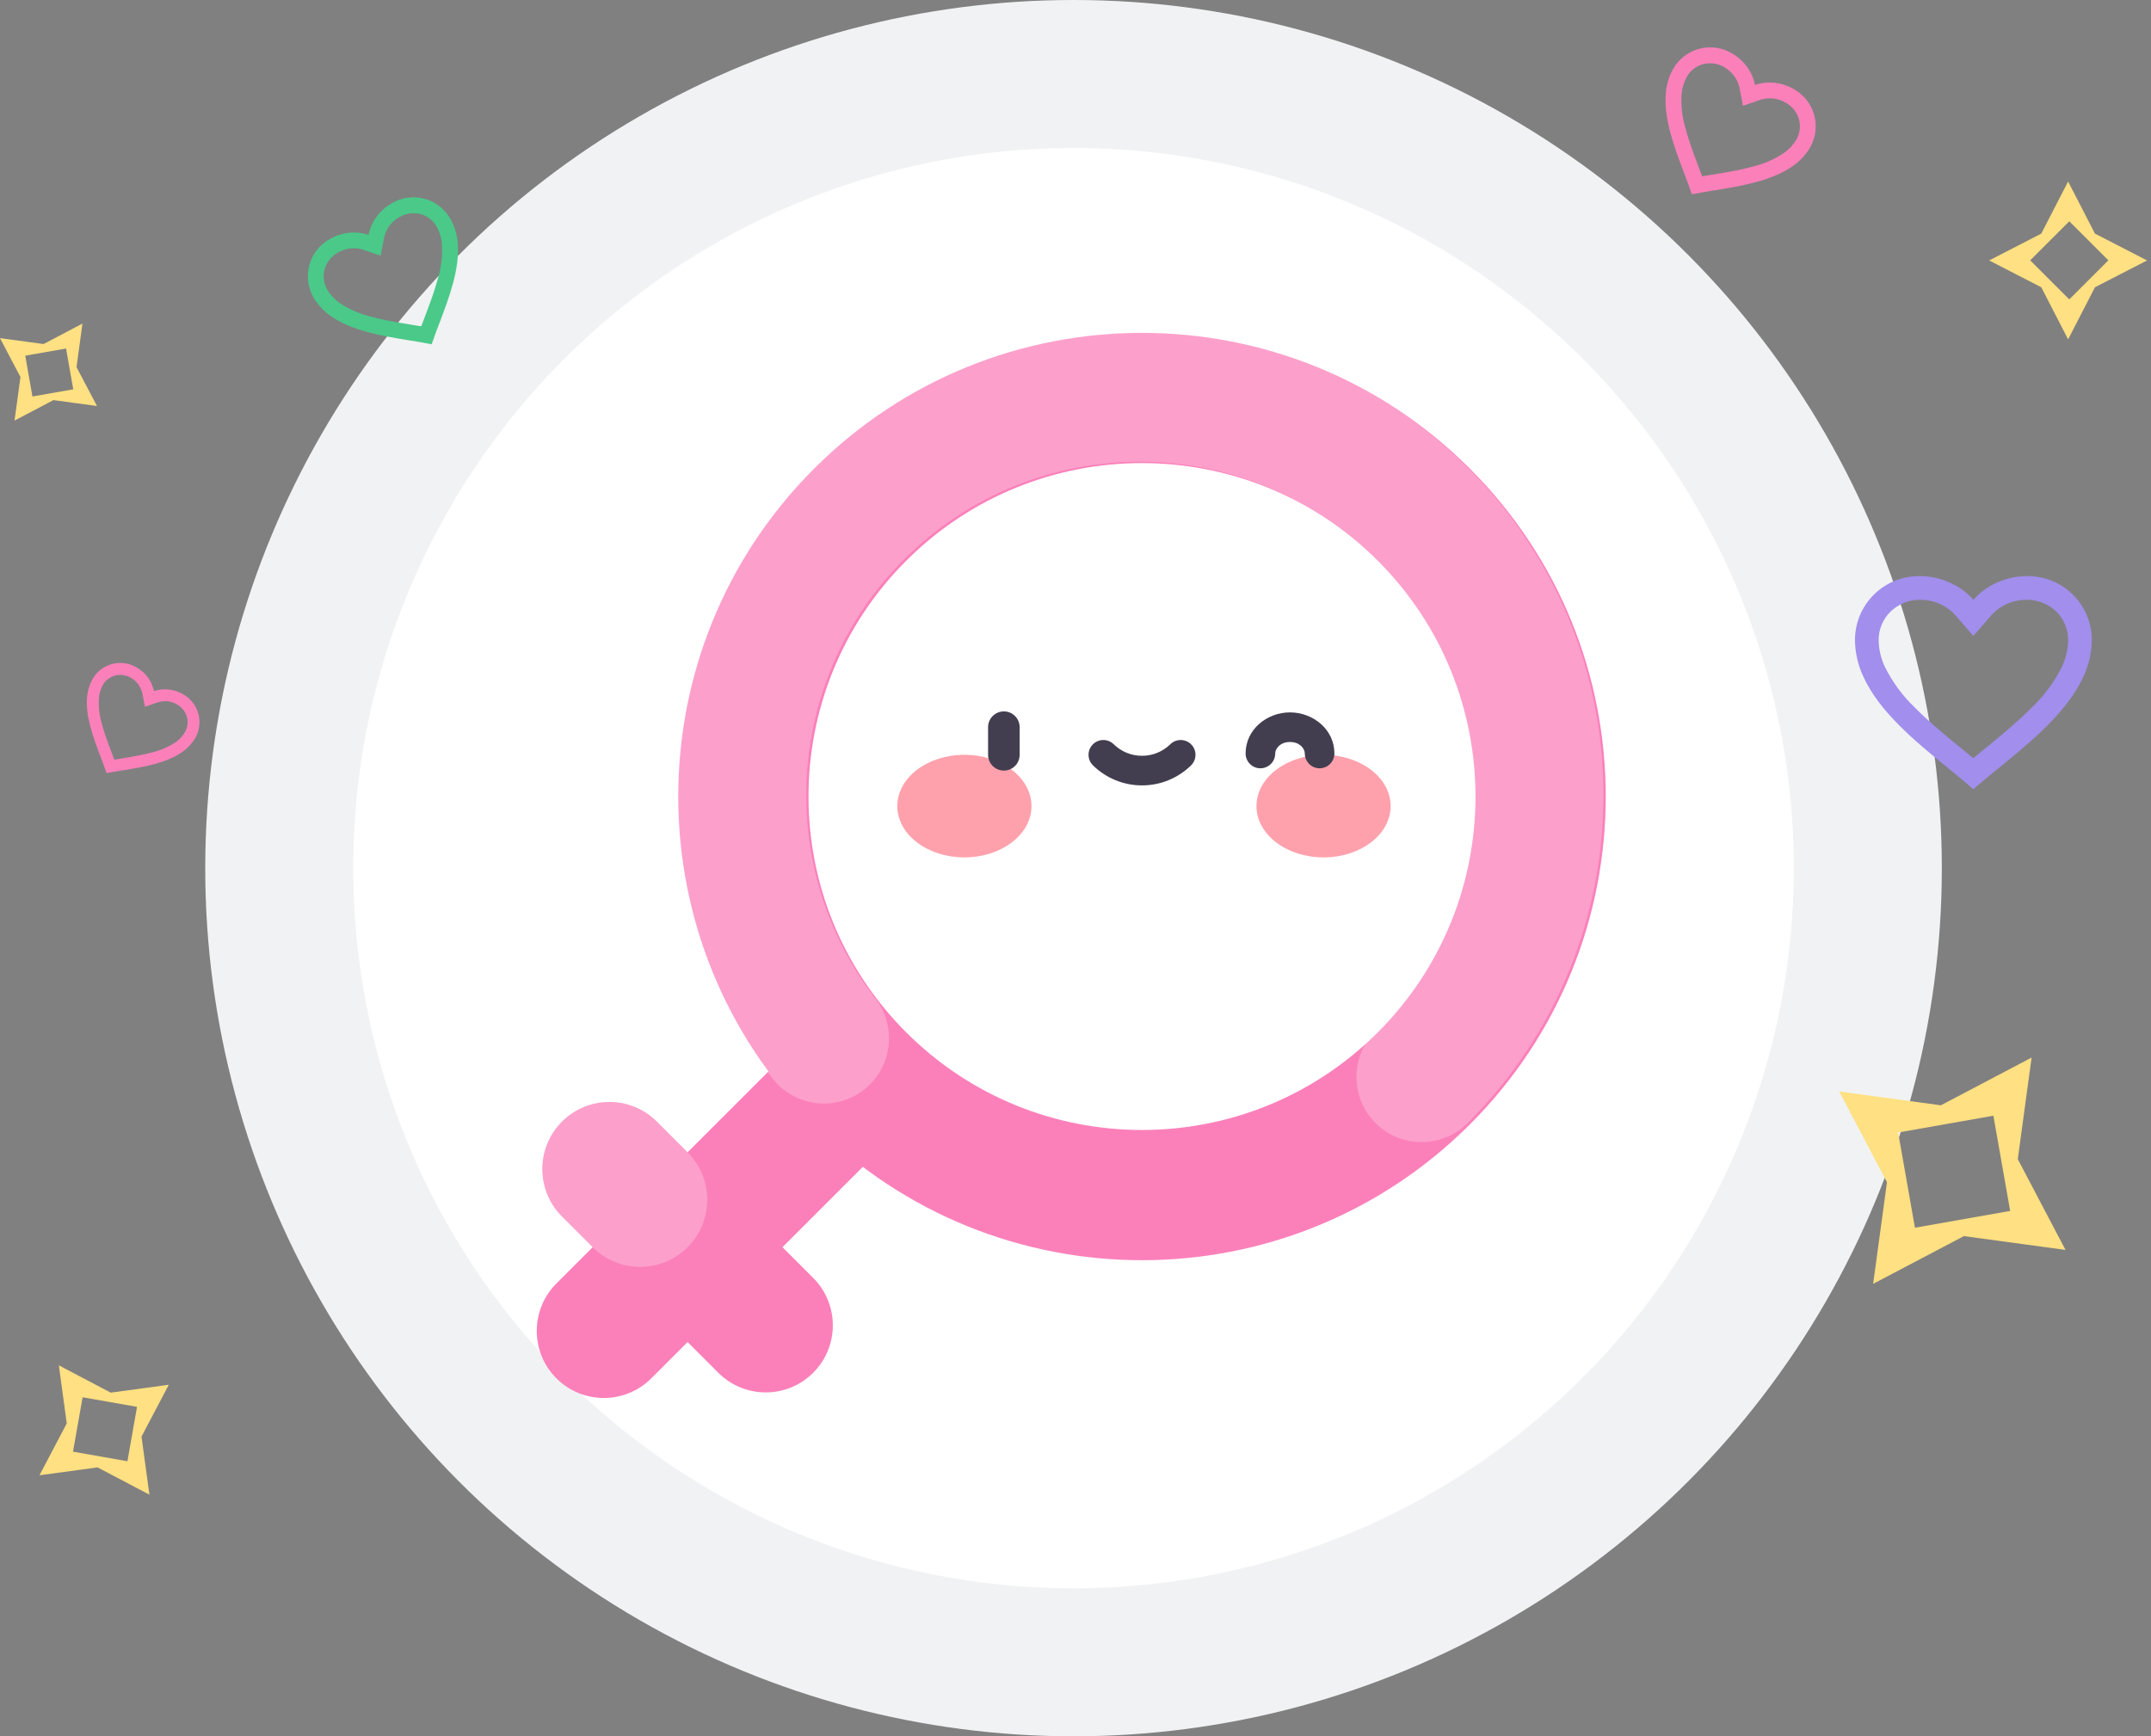 <?xml version="1.0" encoding="UTF-8"?>
<svg viewBox="0 0 218 176" xmlns="http://www.w3.org/2000/svg">
<rect x="0" y="0" width="218" height="176" fill="#808080" stroke="none"/>
<circle cx="108.8" cy="88" r="80.5" fill="#fff" stroke="#F1F2F3" stroke-width="15"/>
<path d="m80.15 106.34c2.655-2.656 6.961-2.656 9.617 0s2.656 6.961 0 9.617l-23.759 23.758c-2.655 2.656-6.961 2.656-9.617 0-2.656-2.655-2.656-6.961 0-9.616l23.759-23.759z" fill="#FB80BA"/>
<path d="m56.958 123.31c-2.656-2.655-2.656-6.961 0-9.616 2.656-2.656 6.961-2.656 9.617 0l15.839 15.839c2.656 2.656 2.656 6.961 0 9.617-2.655 2.655-6.961 2.655-9.617 0l-15.839-15.84z" fill="#FB80BA"/>
<path d="m139.64 56.841c-13.2-13.2-34.601-13.2-47.801 0-13.2 13.2-13.2 34.601 0 47.801 13.2 13.199 34.601 13.199 47.801 0 13.199-13.2 13.199-34.601 0-47.801zm-57.135-9.334c18.355-18.355 48.114-18.355 66.468 0 18.355 18.355 18.355 48.113 0 66.468-18.354 18.355-48.113 18.355-66.468 0-18.355-18.354-18.355-48.113 0-66.468z" clip-rule="evenodd" fill="#FB80BA" fill-rule="evenodd"/>
<path d="m56.958 123.31c-2.656-2.655-2.656-6.961 0-9.616 2.656-2.656 6.961-2.656 9.617 0l3.111 3.111c2.656 2.655 2.656 6.961 0 9.617-2.656 2.655-6.961 2.655-9.617 0l-3.111-3.112z" fill="#fff" fill-opacity=".25"/>
<path d="m139.41 56.7c-13.2-13.2-34.601-13.2-47.801 0-12.154 12.154-13.119 31.271-2.886 44.522 2.228 2.885 1.695 7.029-1.19 9.257-2.885 2.228-7.03 1.696-9.258-1.189-14.239-18.439-12.91-45.015 3.999-61.924 18.354-18.355 48.114-18.355 66.468 0 18.354 18.355 18.354 48.113 0 66.468-2.578 2.577-6.757 2.577-9.334 0-2.578-2.577-2.578-6.756 0-9.334 13.199-13.2 13.199-34.6 0-47.8z" clip-rule="evenodd" fill="#fff" fill-opacity=".25" fill-rule="evenodd"/>
<path d="m140.94 81.711c0 2.872-3.045 5.2-6.8 5.2-3.756 0-6.8-2.328-6.8-5.2s3.044-5.2 6.8-5.2c3.755 0 6.8 2.328 6.8 5.2z" fill="#FFA1AC"/>
<path d="m104.54 81.711c0 2.872-3.045 5.2-6.801 5.2s-6.8-2.328-6.8-5.2 3.045-5.2 6.8-5.2 6.801 2.328 6.801 5.2z" fill="#FFA1AC"/>
<path d="m110.75 75.461c0.58-0.592 1.53-0.601 2.121-0.021 0.741 0.726 1.752 1.171 2.87 1.171 1.117 0 2.128-0.445 2.869-1.171 0.592-0.58 1.541-0.57 2.121 0.021s0.57 1.541-0.021 2.121c-1.279 1.253-3.035 2.029-4.969 2.029s-3.69-0.775-4.969-2.029c-0.592-0.58-0.602-1.53-0.022-2.121z" clip-rule="evenodd" fill="#423E4F" fill-rule="evenodd"/>
<path d="m130.74 75.211c-1 0-1.5 0.683-1.5 1.167 0 0.829-0.672 1.5-1.5 1.5-0.829 0-1.5-0.671-1.5-1.5 0-2.462 2.185-4.167 4.5-4.167 2.314 0 4.5 1.704 4.5 4.167 0 0.829-0.672 1.5-1.5 1.5-0.829 0-1.5-0.671-1.5-1.5 0-0.483-0.501-1.167-1.5-1.167z" clip-rule="evenodd" fill="#423E4F" fill-rule="evenodd"/>
<path d="m100.14 73.711c0-0.884 0.716-1.6 1.6-1.6 0.883 0 1.6 0.716 1.6 1.6v2.8c0 0.884-0.717 1.6-1.6 1.6-0.884 0-1.6-0.716-1.6-1.6v-2.8z" fill="#423E4F"/>
<path d="m5.965 138.4l0.8 5.885-2.765 5.257 5.885-0.801 5.257 2.765-0.8-5.885 2.765-5.256-5.885 0.8-5.257-2.765zm2.408 3.233l5.515 0.972-0.973 5.515-5.515-0.972 0.972-5.515z" clip-rule="evenodd" fill="#FFE082" fill-rule="evenodd"/>
<path d="m205.9 107.2l-9.199 4.839-10.299-1.401 4.839 9.199-1.401 10.299 9.199-4.838 10.299 1.4-4.839-9.199 1.401-10.299zm-3.875 5.894l1.702 9.652-9.651 1.702-1.702-9.652 9.651-1.702z" clip-rule="evenodd" fill="#FFE082" fill-rule="evenodd"/>
<path d="m8.356 32.8l-3.942 2.074-4.414-0.6 2.074 3.942-0.6 4.414 3.942-2.074 4.414 0.6-2.074-3.942 0.6-4.414zm-1.661 2.526l0.729 4.136-4.136 0.729-0.729-4.136 4.136-0.729z" clip-rule="evenodd" fill="#FFE082" fill-rule="evenodd"/>
<path d="m209.6 18.4l-2.72 5.28-5.28 2.72 5.28 2.72 2.72 5.28 2.72-5.28 5.28-2.72-5.28-2.72-2.72-5.28zm0.118 4.029l3.96 3.96-3.96 3.96-3.96-3.96 3.96-3.96z" clip-rule="evenodd" fill="#FFE082" fill-rule="evenodd"/>
<path d="m10.803 78.37c0.507-0.104 1.064-0.194 1.655-0.292l0.005 3e-3c2.077-0.339 4.429-0.721 6.038-1.878 0.519-0.364 0.955-0.834 1.278-1.381 0.216-0.373 0.356-0.785 0.41-1.212 0.055-0.427 0.023-0.861-0.092-1.276s-0.312-0.803-0.58-1.141c-0.267-0.338-0.599-0.619-0.977-0.827-0.614-0.353-1.317-0.522-2.024-0.488-0.311 0.016-0.619 0.076-0.914 0.177-0.062-0.306-0.164-0.602-0.304-0.88-0.323-0.63-0.821-1.154-1.434-1.509-0.369-0.223-0.778-0.37-1.204-0.433-0.426-0.062-0.861-0.039-1.278 0.068-0.417 0.108-0.809 0.298-1.151 0.559-0.343 0.261-0.63 0.588-0.844 0.961-0.312 0.553-0.503 1.167-0.558 1.8-0.197 1.972 0.648 4.199 1.394 6.165l0.003 0.007c0.212 0.558 0.412 1.086 0.575 1.579l0.003-0.004zm7.138-6.964c0.488 0.273 0.847 0.728 1.002 1.266 0.072 0.259 0.091 0.53 0.056 0.796s-0.123 0.523-0.259 0.755c-0.237 0.397-0.556 0.739-0.934 1.004-0.723 0.482-1.525 0.833-2.37 1.037-0.815 0.222-1.698 0.383-2.454 0.51-0.209 0.035-0.422 0.07-0.634 0.104l-0.134 0.022c-0.204 0.033-0.415 0.068-0.621 0.103l-0.003-0.01-0.002-0.004-0.003-0.002-0.003-0.006-0.005-3e-3 -0.005-0.013-0.011-0.029-0.002-0.005-0.003-0.007-0.003-0.002-0.002-0.007-0.229-0.609c-0.077-0.203-0.154-0.405-0.228-0.603-0.268-0.719-0.571-1.563-0.784-2.383-0.246-0.833-0.344-1.704-0.287-2.571 0.039-0.465 0.177-0.918 0.405-1.325 0.133-0.233 0.311-0.436 0.524-0.599s0.456-0.281 0.716-0.348c0.542-0.137 1.117-0.054 1.599 0.23 0.294 0.166 0.549 0.393 0.749 0.665s0.34 0.583 0.411 0.913l0.263 1.357 1.307-0.451c0.321-0.103 0.661-0.138 0.997-0.101 0.336 0.037 0.659 0.145 0.95 0.316z" fill="#FB80BA"/>
<path d="m43.75 34.893c0.218-0.654 0.485-1.358 0.766-2.105l7e-3 -4e-3c0.993-2.624 2.12-5.595 1.857-8.224-0.074-0.842-0.327-1.659-0.742-2.396-0.286-0.498-0.669-0.934-1.126-1.282-0.457-0.348-0.979-0.601-1.535-0.745-0.556-0.144-1.135-0.175-1.704-0.091s-1.114 0.28-1.606 0.577c-0.817 0.473-1.481 1.172-1.913 2.012-0.189 0.37-0.325 0.765-0.405 1.173-0.394-0.133-0.804-0.212-1.219-0.235-0.943-0.047-1.88 0.179-2.698 0.65-0.503 0.277-0.946 0.652-1.302 1.102-0.356 0.451-0.619 0.968-0.773 1.521-0.154 0.553-0.195 1.132-0.122 1.702 0.073 0.57 0.259 1.119 0.547 1.616 0.431 0.73 1.012 1.358 1.706 1.845 2.146 1.542 5.281 2.051 8.048 2.5l0.01 0.002c0.786 0.127 1.529 0.248 2.206 0.389l-0.003-6e-3zm-3.282-12.885c0.641-0.381 1.406-0.493 2.129-0.313 0.347 0.09 0.672 0.248 0.957 0.466s0.522 0.491 0.699 0.802c0.3 0.538 0.483 1.134 0.536 1.748 0.075 1.156-0.055 2.317-0.383 3.428-0.286 1.089-0.689 2.216-1.047 3.174-0.099 0.265-0.201 0.534-0.303 0.802l-0.064 0.169c-0.098 0.258-0.199 0.525-0.295 0.785l-0.014-0.003-0.006-0.001-0.004 0.002-9e-3 -0.001-0.007 4e-3 -0.018-0.003-0.042-0.006-0.007-0.001-0.011-0.001-0.004 0.002-0.009-0.002-0.856-0.141c-0.286-0.046-0.57-0.092-0.849-0.139-1.009-0.17-2.186-0.383-3.275-0.683-1.127-0.271-2.196-0.739-3.16-1.382-0.512-0.355-0.942-0.816-1.26-1.351-0.18-0.309-0.296-0.65-0.342-1.005-0.046-0.354-0.02-0.714 0.076-1.059 0.203-0.718 0.682-1.326 1.332-1.693 0.388-0.228 0.82-0.372 1.267-0.422 0.447-0.05 0.9-0.004 1.329 0.134l1.742 0.602 0.35-1.81c0.095-0.44 0.282-0.855 0.548-1.218 0.267-0.363 0.607-0.665 0.999-0.887z" fill="#4AC989"/>
<path d="m200 80.001c0.774-0.686 1.649-1.4 2.574-2.16h0.012c3.258-2.664 6.95-5.678 8.581-9.29 0.535-1.15 0.82-2.4 0.833-3.67 2e-3 -0.862-0.169-1.715-0.501-2.51-0.333-0.795-0.821-1.515-1.436-2.119-0.614-0.604-1.344-1.078-2.144-1.396-0.801-0.318-1.658-0.473-2.519-0.455-1.417 0.002-2.803 0.412-3.994 1.18-0.523 0.34-0.996 0.75-1.406 1.22-0.413-0.468-0.886-0.878-1.408-1.22-1.19-0.768-2.576-1.178-3.992-1.18-0.861-0.018-1.718 0.137-2.519 0.455-0.8 0.318-1.53 0.793-2.144 1.396-0.615 0.604-1.103 1.324-1.436 2.119-0.332 0.795-0.503 1.648-0.501 2.51 0.012 1.27 0.296 2.524 0.833 3.676 1.631 3.612 5.322 6.625 8.58 9.284l0.012 0.01c0.926 0.755 1.8 1.469 2.574 2.16l1e-3 -0.01zm5.4-19.2c1.118-0.014 2.196 0.414 3 1.19 0.383 0.377 0.687 0.827 0.893 1.323 0.207 0.496 0.311 1.029 0.307 1.567-0.013 0.924-0.223 1.836-0.614 2.674-0.77 1.558-1.809 2.969-3.069 4.166-1.189 1.2-2.557 2.362-3.74 3.338-0.328 0.27-0.661 0.542-0.995 0.815l-0.21 0.172c-0.32 0.262-0.652 0.533-0.972 0.799l-0.016-0.015-7e-3 -0.006h-7e-3l-0.011-0.008h-0.012l-0.021-0.018-0.05-0.04-8e-3 -0.007-0.013-0.01h-7e-3l-0.011-0.01-0.797-0.654-0.209-0.172c-0.337-0.275-0.671-0.547-0.998-0.817-1.183-0.977-2.553-2.137-3.742-3.343-1.26-1.197-2.299-2.607-3.068-4.165-0.399-0.845-0.612-1.766-0.624-2.7-3e-3 -0.536 0.103-1.067 0.309-1.562 0.206-0.495 0.51-0.943 0.892-1.318 0.803-0.78 1.881-1.212 3-1.2 0.675-0.006 1.344 0.131 1.962 0.403 0.619 0.271 1.173 0.67 1.626 1.171l1.812 2.088 1.812-2.088c0.453-0.5 1.007-0.899 1.626-1.171 0.618-0.271 1.287-0.408 1.962-0.403z" fill="#A28EEC"/>
<path d="m171.47 19.693c0.676-0.138 1.419-0.259 2.206-0.389l7e-3 4e-3c2.769-0.452 5.906-0.962 8.051-2.503 0.692-0.485 1.273-1.112 1.704-1.841 0.288-0.497 0.474-1.046 0.547-1.616 0.073-0.57 0.032-1.148-0.122-1.702-0.154-0.553-0.417-1.071-0.773-1.521-0.356-0.451-0.799-0.825-1.302-1.102-0.819-0.471-1.756-0.697-2.699-0.65-0.415 0.022-0.826 0.101-1.219 0.236-0.082-0.408-0.219-0.802-0.406-1.174-0.431-0.84-1.095-1.538-1.912-2.012-0.491-0.297-1.037-0.493-1.605-0.577-0.569-0.083-1.148-0.052-1.704 0.091-0.556 0.144-1.078 0.397-1.535 0.745s-0.84 0.784-1.126 1.282c-0.417 0.738-0.671 1.556-0.745 2.4-0.262 2.629 0.865 5.599 1.859 8.22l4e-3 0.009c0.283 0.745 0.55 1.448 0.766 2.105l4e-3 -0.005zm9.518-9.285c0.65 0.364 1.13 0.971 1.335 1.687 0.096 0.345 0.121 0.706 0.075 1.062-0.047 0.355-0.164 0.698-0.345 1.007-0.316 0.529-0.741 0.986-1.246 1.339-0.964 0.643-2.034 1.111-3.161 1.383-1.086 0.296-2.263 0.511-3.272 0.681-0.279 0.047-0.563 0.093-0.846 0.139l-0.178 0.029c-0.273 0.044-0.554 0.09-0.828 0.138l-4e-3 -0.014-2e-3 -0.006-5e-3 -0.002-3e-3 -0.009-7e-3 -4e-3 -6e-3 -0.018-0.016-0.039-2e-3 -7e-3 -4e-3 -0.01-5e-3 -0.002-3e-3 -0.009-0.305-0.812c-0.103-0.271-0.205-0.539-0.304-0.805-0.358-0.958-0.761-2.085-1.046-3.177-0.328-1.111-0.458-2.271-0.383-3.428 0.052-0.621 0.235-1.224 0.54-1.767 0.177-0.31 0.415-0.582 0.699-0.799s0.608-0.375 0.954-0.464c0.724-0.183 1.49-0.072 2.132 0.307 0.392 0.222 0.732 0.524 0.999 0.887 0.267 0.363 0.454 0.778 0.548 1.218l0.351 1.81 1.742-0.602c0.428-0.138 0.881-0.184 1.328-0.134 0.448 0.05 0.88 0.193 1.268 0.422z" fill="#FB80BA"/>
</svg>

